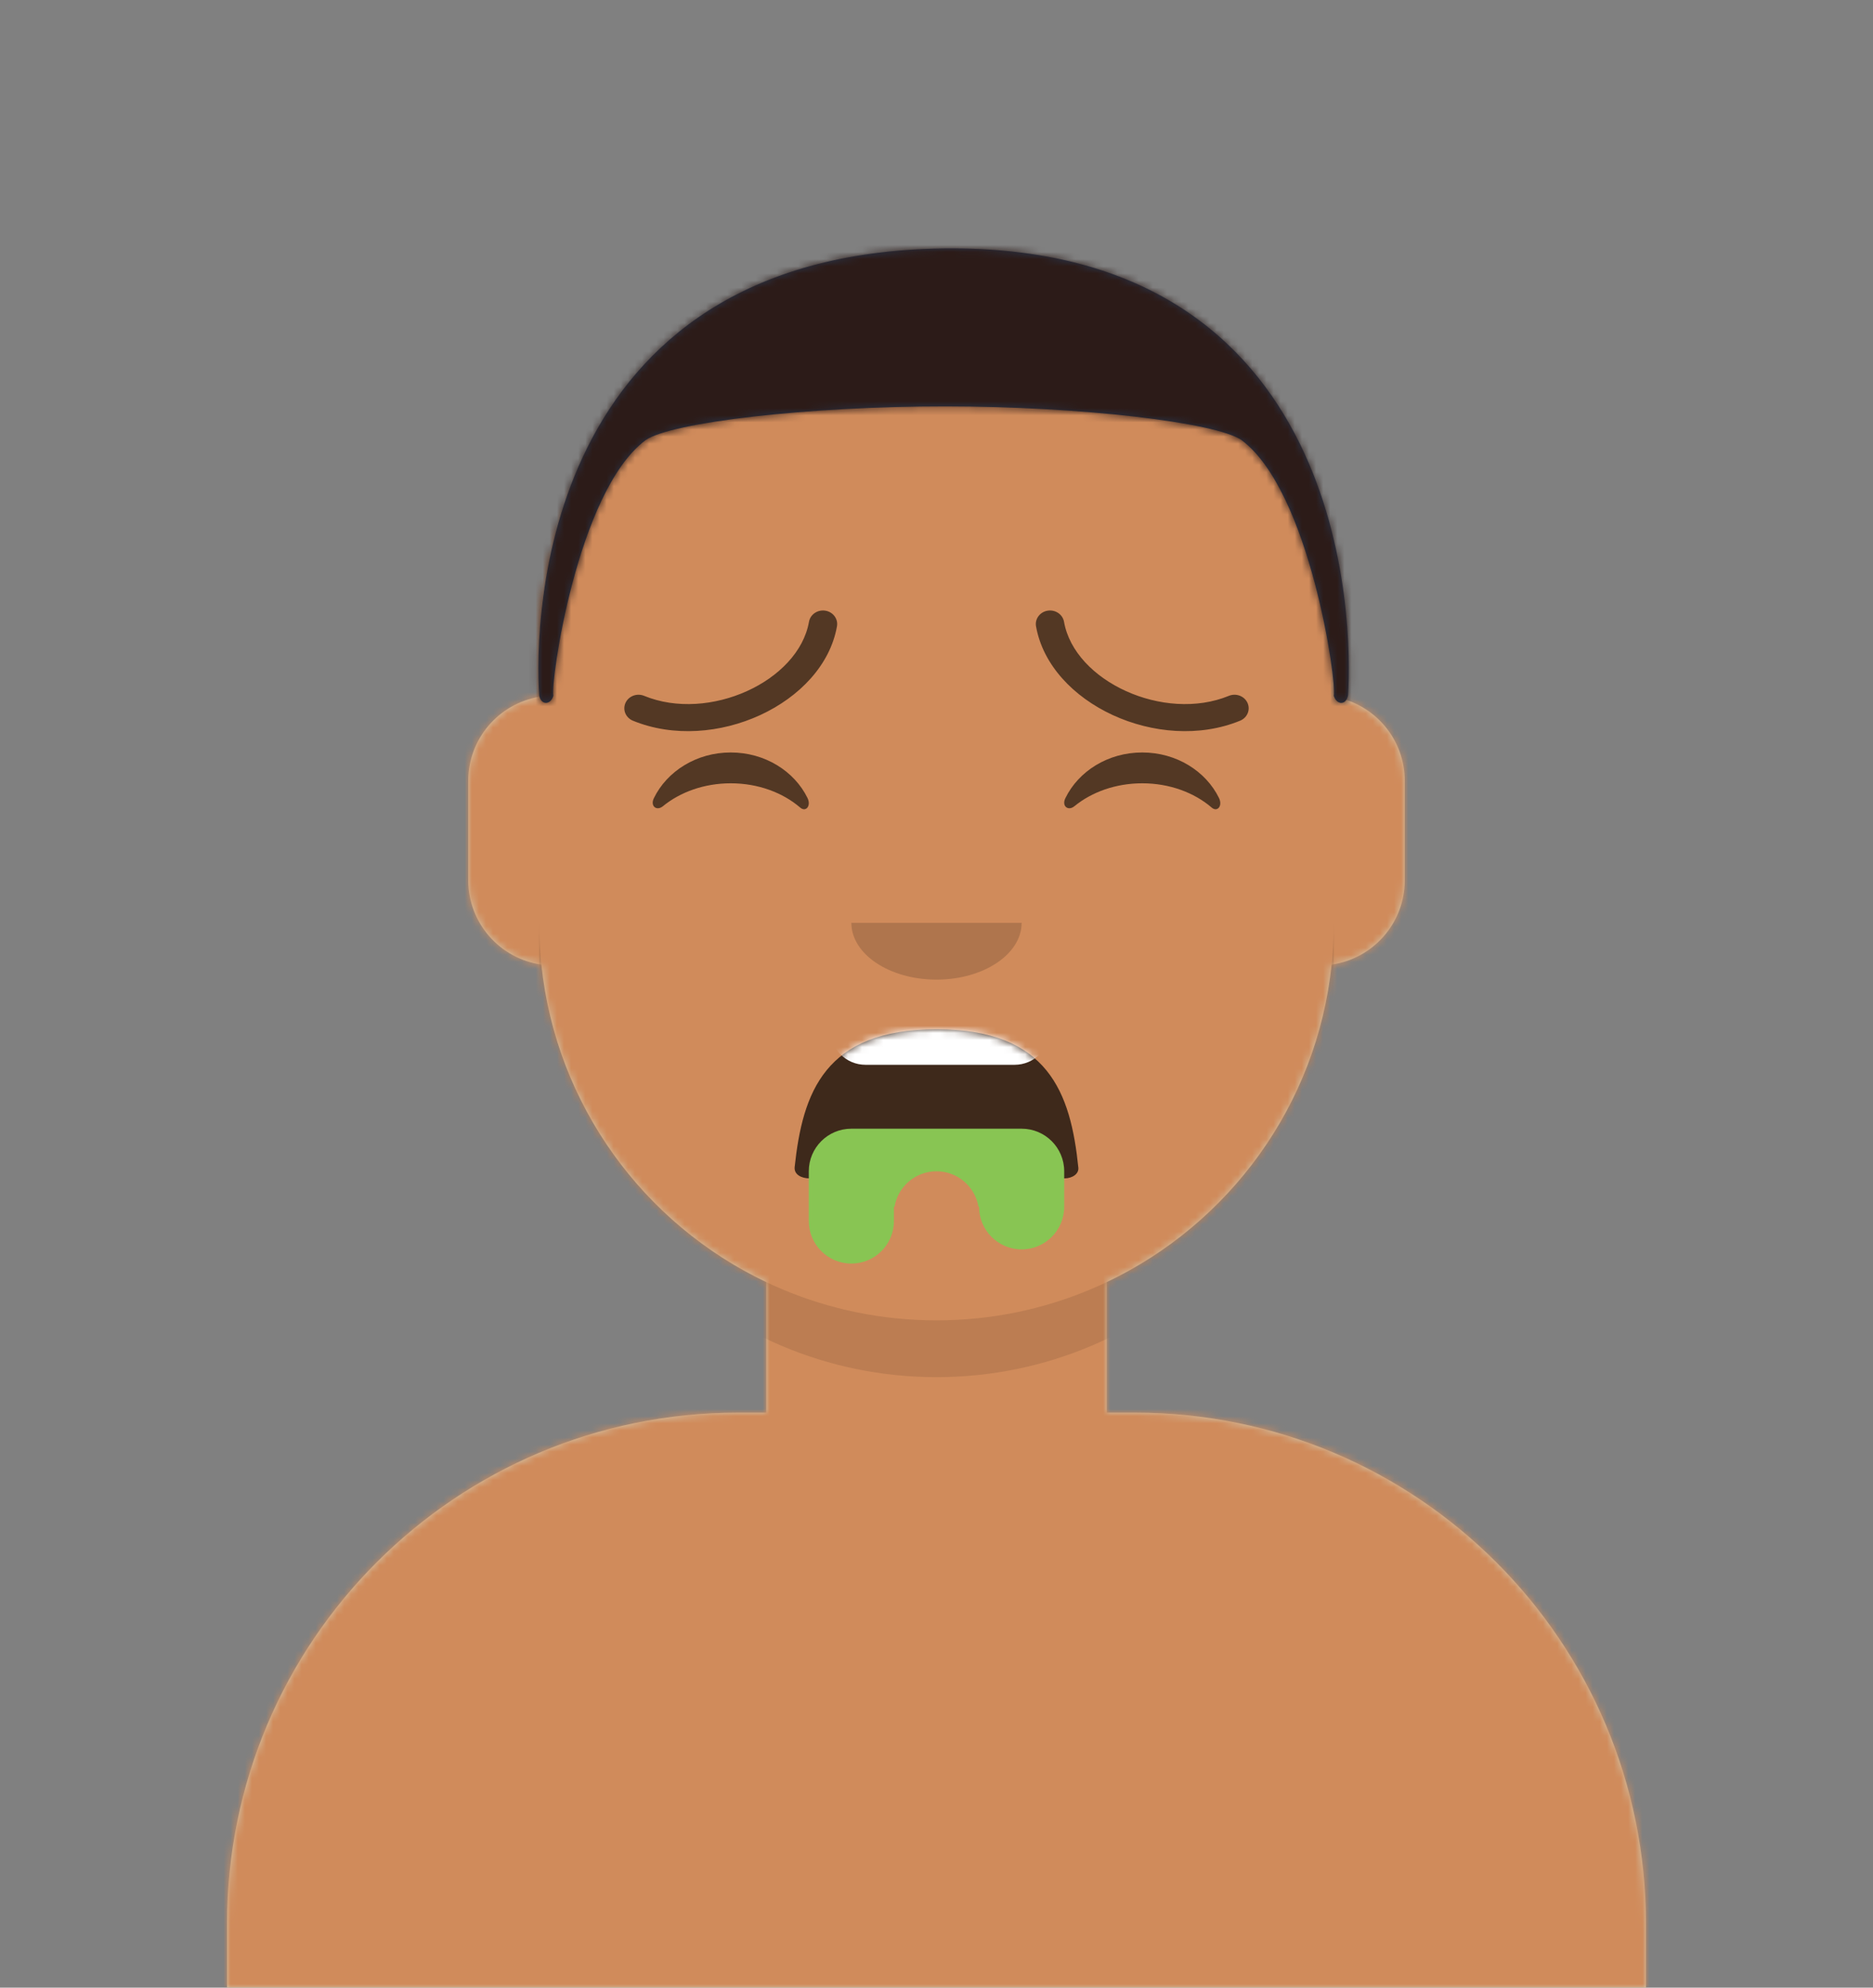 <svg xmlns="http://www.w3.org/2000/svg" xmlns:xlink="http://www.w3.org/1999/xlink" height="280px" version="1.1"
    viewBox="0 0 264 280" width="264px">
    <rect x="0" y="0" width="264" height="280" fill="#808080" stroke="none"/>
    <title id="transparent_Title">Avataaar/Default</title>
    <desc>Created with python_avatars</desc>
    <defs>
        <path
            d="M100,0 C130.928,-5.68137151e-15 156,25.072 156,56 L156.001,62.166 C161.676,63.119 166,68.054 166,74 L166,88 C166,94.052 161.519,99.058 155.694,99.881 C153.628,119.686 141.238,136.422 124.001,144.61 L124,163 L128,163 C167.765,163 200,195.235 200,235 L200,244 L0,244 L0,235 C-4.86974701e-15,195.235 32.235,163 72,163 L76,163 L76,144.611 C58.763,136.422 46.372,119.687 44.305,99.881 C38.481,99.058 34,94.052 34,88 L34,74 C34,68.054 38.325,63.118 44,62.166 L44,56 C44,25.072 69.072,5.68137151e-15 100,0 Z"
            id="transparent_path-1" />
        <path
            d="M83,36.348 C83,52.629 105.162,65.828 132.5,65.828 C159.838,65.828 182,52.629 182,36.348 C182,34.985 181.845,33.645 181.544,32.331 C210.784,41.488 232,68.792 232,101.052 L232,110 L32,110 L32,101.052 C32,68.397 53.739,40.82 83.534,32.002 C83.182,33.421 83,34.871 83,36.348 Z"
            id="transparent_path-3" />
        <rect height="280" id="transparent_path-5" width="264" x="0" y="0" />
        <path
            d="M74,0 C114.869,0 148,33.131 148,74 L148,84.148 L148,197.608 C135.525,187.237 119.491,181 102,181 L102,181 L98,181 L98,162.611 C115.531,154.283 128.048,137.115 129.791,116.867 C135.569,116.002 140,111.019 140,105 L140,105 L140,92 C140,87.354 137.359,83.324 133.497,81.33 C132.724,81.05 131.952,80.748 131.181,80.426 C130.795,80.32 130.401,80.233 130,80.166 L130,80.166 L130,79.917 C117.224,74.234 104.878,63.071 96.11,47.885 C93.175,42.801 90.831,37.595 89.066,32.397 C80.431,42.941 67.745,53.602 52.342,62.495 C42.778,68.017 33.147,72.291 24,75.266 L24,137.247 C29.602,148.318 38.773,157.278 50,162.611 L50,162.611 L50,181 L46,181 C38.327,181 30.935,182.2 24,184.423 L24,230 C24,244.106 13.569,255.776 0,257.716 L0,74 C0,33.131 33.131,0 74,0 Z"
            id="transparent_path-7" />
    </defs>
    <g fill="none" fill-rule="evenodd" id="transparent_Avataaar/Default" stroke="none" stroke-width="1">
        <g id="transparent_Body" transform="translate(32, 36)">
            <mask fill="white" id="transparent_mask-2">
                <use xlink:href="#transparent_path-1" />
            </mask>
            <use fill="#D0C6AC" xlink:href="#transparent_path-1" />
            <g fill="#D08B5B" id="transparent_Skin-Color" mask="url(#transparent_mask-2)">
                <g id="transparent_Color" transform="translate(-32, 0)">
                    <rect height="244" width="264" x="0" y="0" />
                </g>
            </g>
            <path
                d="M44,94 C44,124.928 69.072,150 100,150 C130.928,150 156,124.928 156,94 L156,94 L156,102 C156,132.928 130.928,158 100,158 C69.072,158 44,132.928 44,102 Z"
                fill="#000000" fill-opacity="0.1" id="transparent_Neck-Shadow"
                mask="url(#transparent_mask-2)" />
        </g>
        <g id="transparent_Clothing" transform="translate(0, 170)">

        </g>
        <g fill="#000000" id="transparent_Face" transform="translate(76, 82)">
            <g id="transparent_Mouth" transform="translate(2, 52)">

                <defs>
                    <path
                        d="M34.008,12.602 C35.128,23.093 38.235,31.994 53.996,32 C69.758,32.006 72.917,23.042 73.994,12.505 C74.081,11.657 73.174,11 72.037,11 C65.351,11 62.67,12.495 53.989,12.5 C45.309,12.505 40.757,11 36.092,11 C34.949,11 33.896,11.552 34.008,12.602 Z"
                        id="vomit_path-1" />
                    <path
                        d="M66,25 C69.314,25 72,27.686 72,31 L72,36 C72,39.314 69.314,42 66,42 C62.686,42 60,39.314 60,36 L59.917,36 C59.441,33.162 56.973,31 54,31 C51.027,31 48.559,33.162 48.083,36 L48,36 L48,38 C48,41.314 45.314,44 42,44 C38.686,44 36,41.314 36,38 L36,31 C36,27.686 38.686,25 42,25 L66,25 Z"
                        id="vomit_path-3" />
                    <filter filterUnits="objectBoundingBox" height="105.3%" id="vomit_filter-4" width="102.8%" x="-1.4%"
                        y="-2.6%">
                        <feOffset dx="0" dy="-1" in="SourceAlpha" result="shadowOffsetInner1" />
                        <feComposite in="shadowOffsetInner1" in2="SourceAlpha" k2="-1" k3="1" operator="arithmetic"
                            result="shadowInnerInner1" />
                        <feColorMatrix in="shadowInnerInner1" type="matrix"
                            values="0 0 0 0 0   0 0 0 0 0   0 0 0 0 0  0 0 0 0.1 0" />
                    </filter>
                </defs>
                <g fill="none" fill-rule="evenodd" id="vomit_Mouth/Vomit" stroke="none" stroke-width="1">
                    <mask fill="white" id="vomit_mask-2">
                        <use transform="translate(54, 21.5) scale(1, -1) translate(-54, -21.5)"
                            xlink:href="#vomit_path-1" />
                    </mask>
                    <use fill="#000000" fill-opacity="0.7" id="vomit_Mouth"
                        transform="translate(54, 21.5) scale(1, -1) translate(-54, -21.5)"
                        xlink:href="#vomit_path-1" />
                    <path
                        d="M44,0 L65,0 C67.761,-5.07265313e-16 70,2.239 70,5 L70,11 C70,13.761 67.761,16 65,16 L44,16 C41.239,16 39,13.761 39,11 L39,5 C39,2.239 41.239,5.07265313e-16 44,0 Z"
                        fill="#FFFFFF" id="vomit_Teeth" mask="url(#vomit_mask-2)" />
                    <g id="vomit_Vomit-Stuff">
                        <use fill="#88C553" fill-rule="evenodd" xlink:href="#vomit_path-3" />
                    </g>
                </g>
            </g>
            <g fill-opacity="0.16" id="transparent_Nose" transform="translate(28, 40)">

                <g fill="none" fill-opacity="0.16" fill-rule="evenodd" id="default_Nose/Default" stroke="none"
                    stroke-width="1">
                    <path d="M16,8 C16,12.418 21.373,16 28,16 L28,16 C34.627,16 40,12.418 40,8"
                        fill="#000000" id="default_Nose" />
                </g>
            </g>
            <g id="transparent_Eyes" transform="translate(0, 8)">

                <g fill="none" fill-opacity="0.6" fill-rule="evenodd" id="happy_Eyes/Happy-😁" stroke="none"
                    stroke-width="1">
                    <path
                        d="M16.16,22.447 C18.007,18.649 22.164,16 26.998,16 C31.814,16 35.959,18.63 37.815,22.407 C38.367,23.529 37.582,24.447 36.791,23.767 C34.34,21.66 30.859,20.344 26.998,20.344 C23.257,20.344 19.874,21.579 17.438,23.572 C16.547,24.3 15.62,23.558 16.16,22.447 Z"
                        fill="#000000" id="happy_Squint" />
                    <path
                        d="M74.16,22.447 C76.007,18.649 80.164,16 84.998,16 C89.814,16 93.959,18.63 95.815,22.407 C96.367,23.529 95.582,24.447 94.791,23.767 C92.34,21.66 88.859,20.344 84.998,20.344 C81.257,20.344 77.874,21.579 75.438,23.572 C74.547,24.3 73.62,23.558 74.16,22.447 Z"
                        fill="#000000" id="happy_Squint" />
                </g>
            </g>
            <g fill-opacity="0.6" id="transparent_Eyebrow">

                <g fill="none" fill-opacity="0.6" fill-rule="evenodd"
                    id="sad_concerned_Eyebrow/Outline/Sad-Concerned" stroke="none" stroke-width="1">
                    <path
                        d="M15.973,19.409 C17.452,11.02 30.062,5.228 39.211,8.977 C40.225,9.393 41.402,8.946 41.838,7.978 C42.274,7.01 41.805,5.889 40.79,5.473 C29.346,0.783 13.955,7.852 12.028,18.776 C11.845,19.815 12.579,20.799 13.669,20.973 C14.758,21.148 15.789,20.448 15.973,19.409 Z"
                        fill="#000000" fill-rule="nonzero" id="sad_concerned_Eyebrow"
                        transform="translate(27, 12.5) scale(-1, -1) translate(-27, -12.5) " />
                    <path
                        d="M73.973,19.409 C75.452,11.02 88.062,5.228 97.211,8.977 C98.225,9.393 99.402,8.946 99.838,7.978 C100.274,7.01 99.805,5.889 98.79,5.473 C87.346,0.783 71.955,7.852 70.028,18.776 C69.845,19.815 70.579,20.799 71.669,20.973 C72.758,21.148 73.789,20.448 73.973,19.409 Z"
                        fill="#000000" fill-rule="nonzero" id="sad_concerned_Eyebrow"
                        transform="translate(85, 12.5) scale(1, -1) translate(-85, -12.5) " />
                </g>
            </g>
        </g>
        <g id="transparent_Top">

            <defs>
                <path
                    d="M1,64 C1.347,65.488 2.673,65.223 3,64 C2.537,62.446 6.296,35.248 16,28 C19.618,25.483 39.008,23.232 58.313,23.246 C77.409,23.259 96.421,25.511 100,28 C109.704,35.248 113.463,62.446 113,64 C113.327,65.223 114.653,65.488 115,64 C115.719,53.702 115,0.274 58,1 C1,1.726 0.281,53.702 1,64 Z"
                    id="caesar_path-1" />
            </defs>
            <g fill="none" fill-rule="evenodd" id="caesar_Top/Short-Hair/The-Caesar" stroke="none" stroke-width="1">
                <g id="caesar_Facial-Hair" transform="translate(49, 72)" />
                <g id="caesar_Hair" transform="translate(75, 34)">
                    <mask fill="white" id="caesar_mask-2">
                        <use xlink:href="#caesar_path-1" />
                    </mask>
                    <use fill="#28354B" id="caesar_Caesar" xlink:href="#caesar_path-1" />
                    <g fill="#2C1B18" id="caesar_Hair-Color" mask="url(#caesar_mask-2)">
                        <g id="caesar_Color" transform="translate(-74, -34)">
                            <rect height="280" width="264" x="0" y="0" />
                        </g>
                    </g>
                </g>
                <g id="caesar_Accessory" transform="translate(62, 85)" />
            </g>
        </g>
    </g>
</svg>